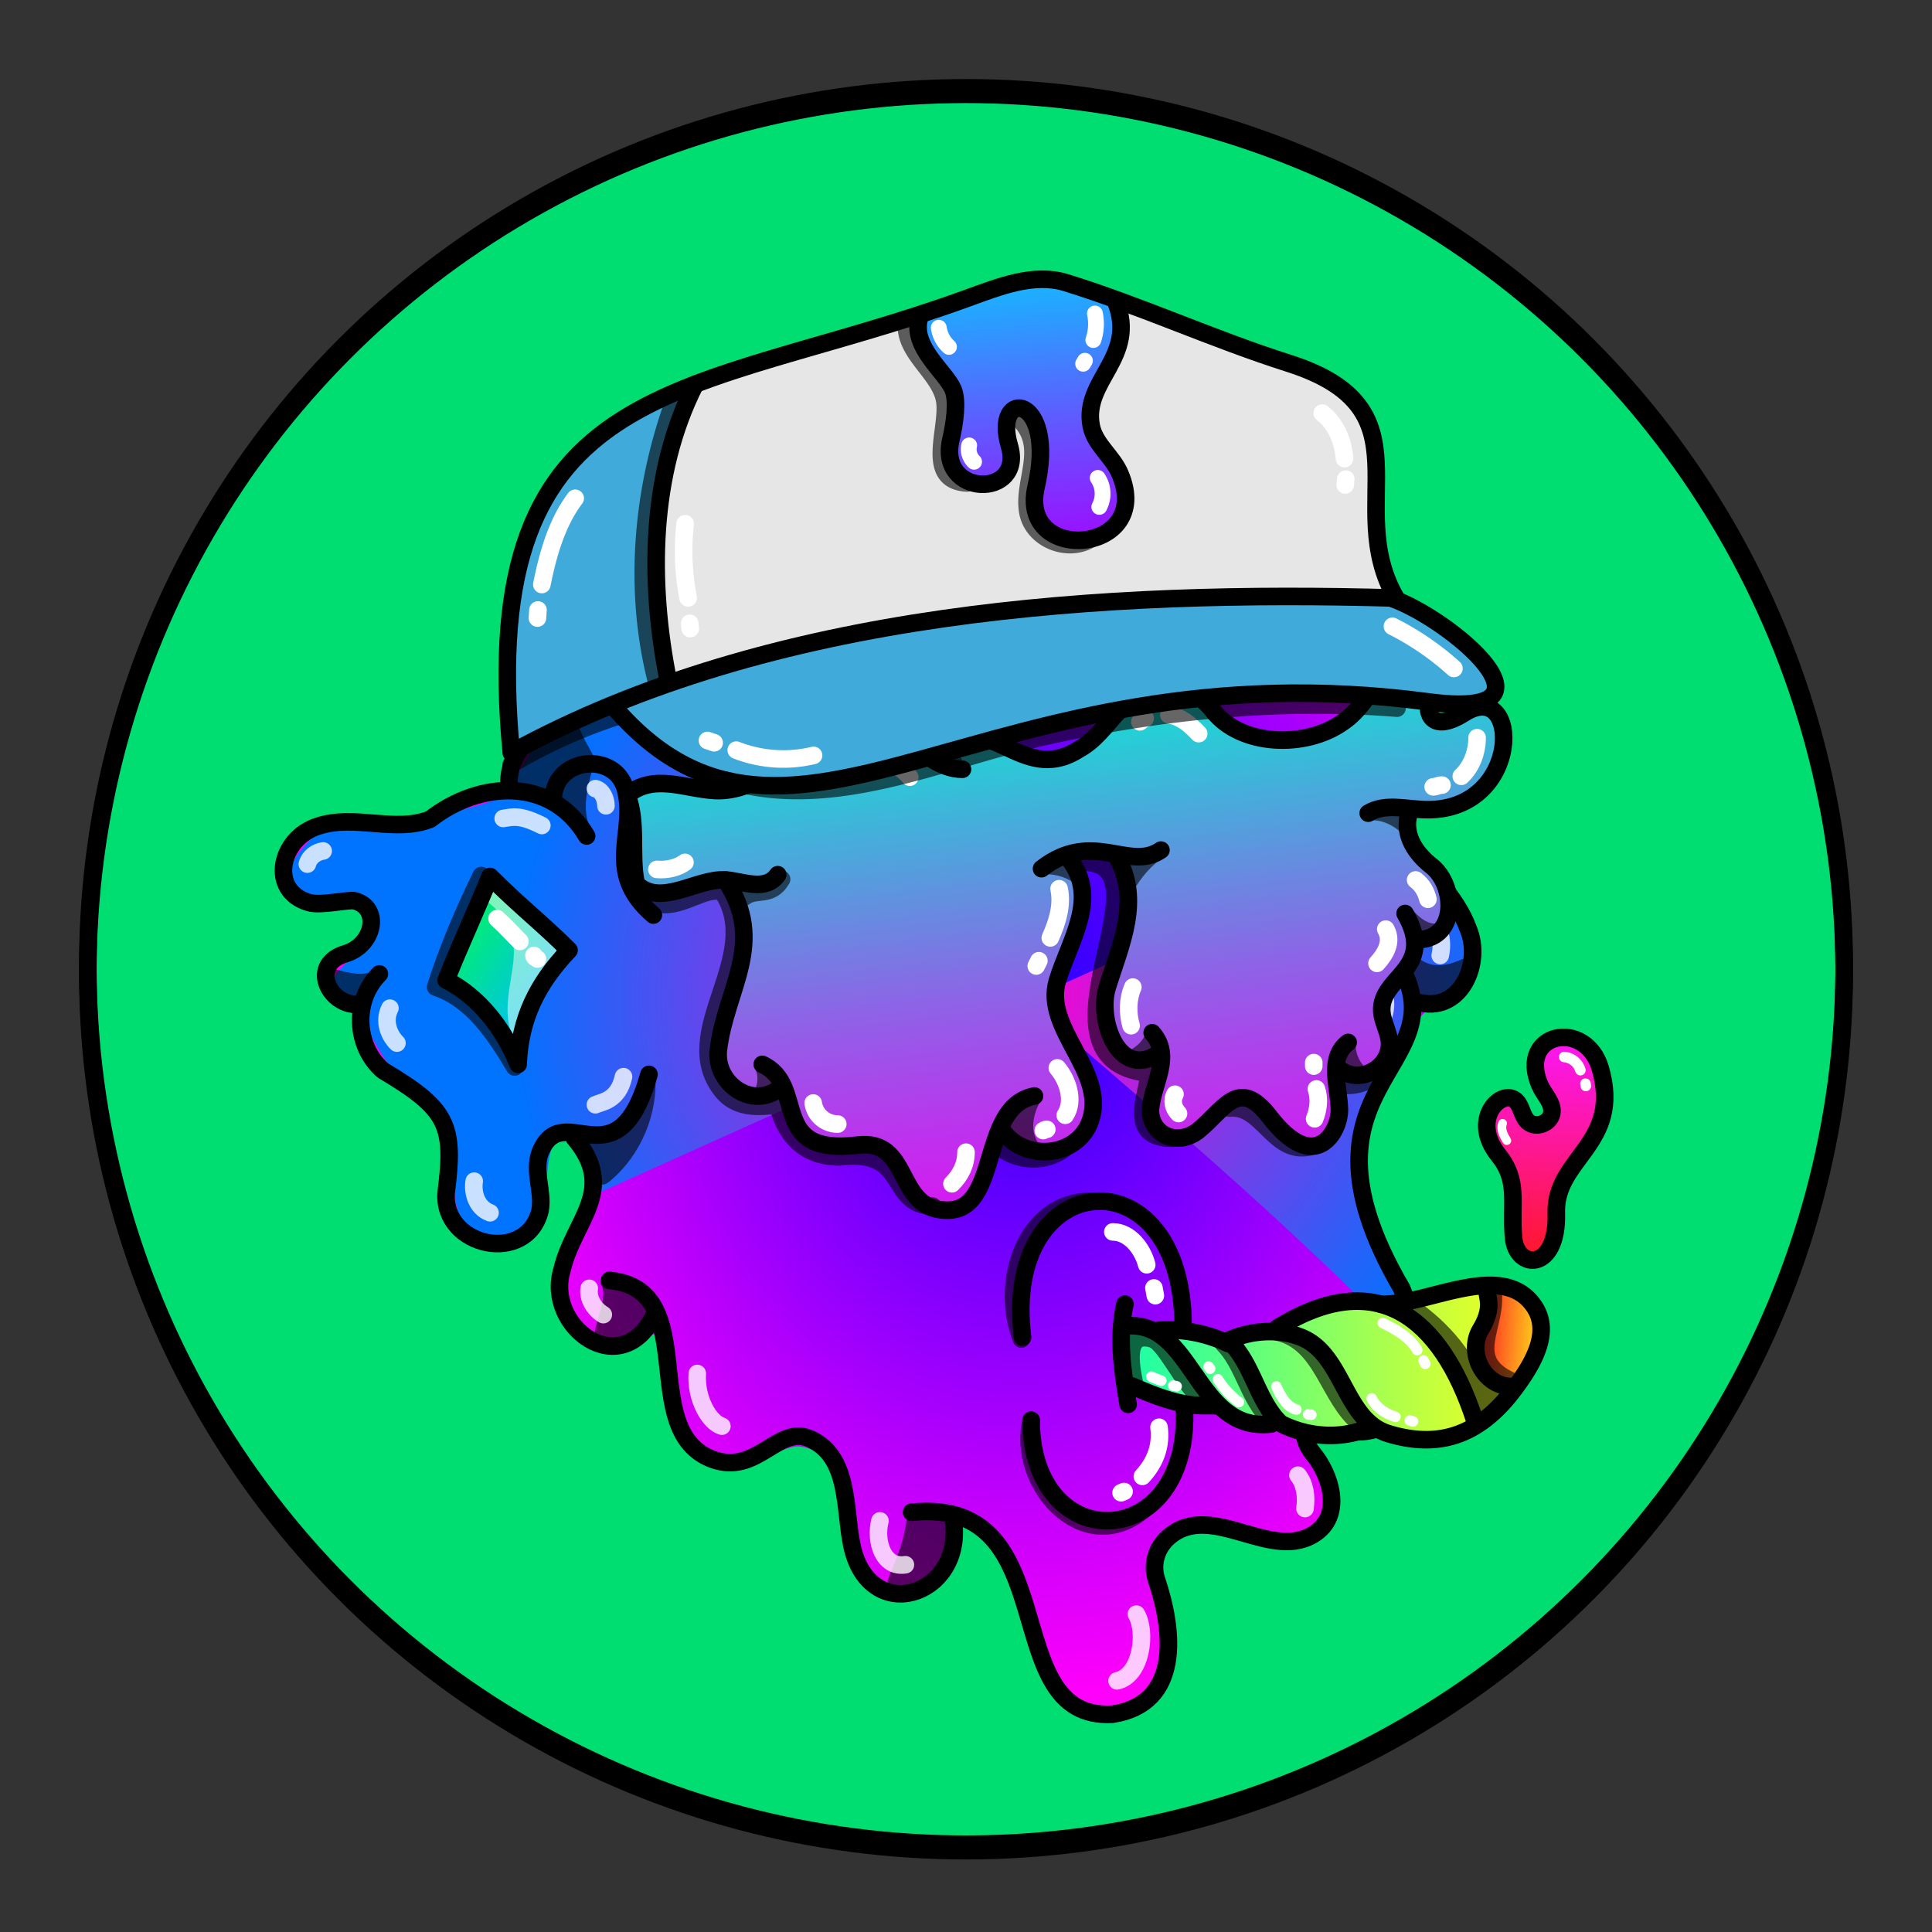 <svg version="1.1" id="Layer_1" xmlns="http://www.w3.org/2000/svg" x="0" y="0" viewBox="0 0 1100 1100" style="enable-background:new 0 0 1100 1100" xml:space="preserve" xmlns:xlink="http://www.w3.org/1999/xlink"><rect x="0" y="0" width="1100" height="1100" fill="#333333" stroke="none"/><style type="text/css">.st300{fill:#00DE72;stroke:#000000;stroke-width:10;stroke-linecap:round;stroke-linejoin:round;stroke-miterlimit:10;}</style><circle class="st300" cx="550" cy="553.7" r="500"/><radialGradient id="a7" cx="580.189" cy="564.136" r="327.345" gradientTransform="matrix(1 0 0 1.234 0 -131.758)" gradientUnits="userSpaceOnUse"><stop offset="0" style="stop-color:#20f"/><stop offset="1" style="stop-color:#ff00fb"/></radialGradient><path style="fill:url(#a7)" d="M534 210.7c-68 59.6-71 20-121 36.5-19.6 10.9-14 30-9.7 39.6 11 23-51 9-69 40.3-10 18 .1 42-7.5 61.8-9 19.6-34 35-37 52.2-43 48-154 7-119 70.4 6 11 33-6 39 9.1 7 17.5-39 29-21 46.7 18 5 21 39.9 57 63.2 14 20 3 51 19 69.1 35.8 38 46-25 41-34.3 4-39 44-11 22 38.7-23 52 11 74 36.5 56.6 24-9 13 39 23 50.9 19.5 37 55 12 67 12 18 1 28 22 29.8 40.3 6.5 63 54 46 59 8 15.5-34 45 49 47 59.9 11 73 69 42 71 17.9 3-54-3-60.1 2-68.3 18.5-31 71 13 90.8-15.5 14-19.7-31-63.5 8-55.4 94 19 19-101 14-120.4-9-35.5 14-106 47-121.7 18-9 17-35.5 7-52.8-9.5-17-25-30.6-31-48.9-13.5-54 22-102-36-133.3-5-3-7-9.5-4-14.4 17-26 1-66-32-71.4-22-3-44 9-66.5 6.3C618 249 581 179.7 534 210.7z"/><radialGradient id="b3" cx="576.431" cy="567.501" r="286.75" gradientUnits="userSpaceOnUse"><stop offset="0" style="stop-color:#ff00d0"/><stop offset="1" style="stop-color:#0073ff"/></radialGradient><path style="fill:url(#b3)" d="m339.9 679.6 457.5-205.8c84 96 24 91 9.9 104.2-70.1 128 5 134 1 195.7-149-156-336-279-473-446.5 0 83-16 63-47 126.1-56 20-102 17-102 16.7s-64 47 26 46.7c13 27.5-51 37-7 58.3 15 45 48 56 51 73.8 4 23-4 55.8 28 61.7 36 7 20.6-50.1 33-62.2 16.7-11.3 22.8 17.7 22.6 31.3z"/><style>.st40{fill:none;stroke:#000;stroke-width:10;stroke-linecap:round;stroke-linejoin:round;stroke-miterlimit:10}.st98{opacity:.6;enable-background:new}</style><g id="Outline"><path class="st98" d="M793 537c-1 .7-1 2-.5 3 5 10 11 35 25 30 8-2 21-13 18-22.4-.5-1-2-2-3-1.5-26 12-28-11-39-9.4v.3zm-34 274.5c6 5 26 8 25-3-6-7-20.6-12-21.5-26C750 772 744 803 759 811.5zm-219.3 52s1 .5 1 .8c9 13.5-3 36-18 40-34 6-9-6-6-44 .3-5.3 22.3 2.7 23 3.2zM342 731c5 7-4 22-4 33 8 13 29.6-5 33-14.9 2-12-17-21-28-20.2-1 .1-1 1.1-1 2.1zm31-120.2c2 23-8 47-26 61.9-13 10.9-17.5-30.6-8-27.9 6 4.2 28-18.8 34-34zm-157-59.9c-8 6-17 3-25 1-11 5 4 20 13.5 16 5-4 12-9 12-15.7-.5-.2-1.5-.2-.5-1.3zM337 473c-6-10-3-23 0-34 0-1 0-2-.6-2-9-9-23 11-19.8 20.7C318 463 338 475 337 472.8v.2z"/><path class="st98" d="M326 392c-2 29 24 45 7 44-7 2-14 1-15 11-1 11-24 0-24.5-1.3C285 433 317 404.5 326 392zm103-118c-9.9-4-16-16-18-25-4-6-9.9 1-11 6-7 54 29.5 28 29 19zm293 9c16 21 29.5 12 40 20.7 3 4 1 9.6-1 14-3 9-13 9-20 4.1-14.5-5.8-22-22.2-19-38.8z"/><path class="st40" d="M347 729c53.5 5 15 86 59 102 25 9 37-19.8 55-11.9 23 10.1 19.6 40 24 60.7 9.6 46 63 29.6 58-12.8"/><path class="st40" d="M519 861c89-9 47.5 119 114.5 115 39-6 35-47 25-76.5-3-9 0-18.5 7-24.5 24.5-21 59 15.5 84-2.5 15-11 8-33-2-45-12-15 0-32 10-43"/><path class="st40" d="M790 539c53 69.8-64 71 8 194.5 6 14 11 32 11 48.5 0 32-49 47.5-61 16"/><path class="st40" d="M721 287c2 51 64 31 74 88 6 34-11.5 71 7 103 10 18 27 31.5 34 51 8 19-4 47-27 42"/><path class="st40" d="M407 290.6c-16-8-12-29.9-2-41 17-15 40.5-10 61-6 29.8 1 49-29 75-38 50-17 81 55 133 44 23-5 48-11 69 1 25 14 33 55 10 75"/><path class="st40" d="M428 278c-16 26.5-51 17.5-76 28.5-20 10.5-28 33-23 55 10 47-43 51-39 88m25 4.5c1.5-23 35-26 41-5 7 25-13 47 16 72"/><path class="st40" d="M334 476c-20-34-61-31.5-89-9.6-20 8-43-3-64 4-22 7-28 37-5 43.5 6.5 2 23-2 26-1 15 4 11 25-5 30-21 6-10 29 6 29"/><path class="st40" d="M216 554.5c-15 15-14 41 2 55 37 22 41 31 36 69.7-2 31 46 41 53.5 10 2-10.8-4-22 0-33 13-32 44 20 62-44.5"/><path class="st40" d="M327 647.9c25 29.7-.5 47-7 75-10 32.5 34 65 53 25"/><path d="M729 262.5c9 4 16 13 18 22.5m-193-68c12.5 2 24.5 8 34 16m9 9 3 3m-163 10c-5.5-.9-12 .6-15.5 4M362 319.6c-9 2-14 10.7-16 19M339 449c4 1 6 6 6 9.8M308.5 470c-12-6-16-5-22-4M175 492c1-4 5-7 9-7.5m38 89.5c-4 8 0 16 4 19.9m44 78.6c-1 6 1 15 9 18m76-77.5c-3 14-13 14.5-16 16m4.5 119.5c-5-3-9-9-8-15M397 782c-1 14.5 7 28 14 30m90 53.9c-3 12 2 27 14.5 25M636 957c14-3 17-28 11-38m96-60.1c1-7 0-14-4-19m46-49.1c8-6.5 9-25 3-39M786 582c5-8 3-19-3-26m37-12c2-8.5-.6-18-7-24m-56-169c18 6 22 30 21 35" style="opacity:.788;fill:none;stroke:#fff;stroke-width:10;stroke-linecap:round;stroke-linejoin:round;stroke-miterlimit:10;enable-background:new"/></g><linearGradient id="a10" gradientUnits="userSpaceOnUse" x1="242.469" y1="-542.713" x2="318.469" y2="-492.713" gradientTransform="translate(0 1066)"><stop offset="0" style="stop-color:#0f4"/><stop offset=".298" style="stop-color:#00e97f"/><stop offset=".781" style="stop-color:#00c8db"/><stop offset="1" style="stop-color:#0bf"/></linearGradient><path style="fill:url(#a10)" d="M279 499.3c-8 19.6-17 39-25 59 19 9.7 33 28 41 48 1-26 10.9-46 29-65-15-15.3-28-25.3-45-42.3v.3z"/><path d="M275.5 512c36 25 1 53 19 84 14-76 63.5-25-16-93.5" style="opacity:.49;fill:#fff;enable-background:new"/><path d="M279 499c-8 19.6-17 39-25 59 19 9.7 33 28 41 48 1-26 10.9-46 29-65-15-15-28-25-45-42z" style="fill:none;stroke:#000;stroke-width:10;stroke-linecap:round;stroke-linejoin:round;stroke-miterlimit:10"/><path d="M274 498.5C264 519 255 540 248 562c21 7 34 27 45 45.5" style="opacity:.6;fill:none;stroke:#000;stroke-width:10;stroke-linecap:round;stroke-linejoin:round;stroke-miterlimit:10;enable-background:new"/><path d="M283 523c4.5 4 9 9 13 13m10 10c-.8-.6-2-1-2-2" style="fill:none;stroke:#fff;stroke-width:10;stroke-linecap:round;stroke-linejoin:round;stroke-miterlimit:10"/><defs><linearGradient id="zag" x1="638.52" y1="776.5" x2="875.8" y2="776.5" gradientUnits="userSpaceOnUse"><stop offset="0" stop-color="#17ffaa"/><stop offset="1" stop-color="#ffff17"/></linearGradient><linearGradient id="zag-2" x1="841.11" y1="758.37" x2="880.76" y2="761.1" gradientUnits="userSpaceOnUse"><stop offset="0" stop-color="#ff1726"/><stop offset="1" stop-color="#fff017"/></linearGradient><linearGradient id="zag-3" x1="882.79" y1="580.8" x2="875.4" y2="723.92" gradientUnits="userSpaceOnUse"><stop offset="0" stop-color="#fb17ff"/><stop offset=".15" stop-color="#fb17e3"/><stop offset=".47" stop-color="#fd179d"/><stop offset=".93" stop-color="#ff172d"/><stop offset="1" stop-color="#ff171b"/></linearGradient><style>.zag-3,.zag-7{fill:none}.zag-3{stroke:#000}.zag-3,.zag-7{stroke-linecap:round;stroke-linejoin:round}.zag-3{stroke-width:10px}.zag-7{stroke:#fff;stroke-width:6px}</style></defs><path d="M640.3 753.4c-8.3 43.3 13.3 40.2 47.2 47.4 23.5 8.7 69.4 20.7 93.2 11.7 67.7 40.5 151.2-100.7 43.1-76.6-23.7 8.5-48.5 1.2-72.5 8.1-36.7 21.1-70.6 19.9-111 9.4Z" style="fill:url(#zag)"/><path d="M847.7 732.2c5.3 19.7-19.2 34.8 2.5 53.1 31.1 14.3 37.8-60.9-2.5-53.1Z" style="fill:url(#zag-2)"/><path class="zag-3" d="M640.3 755c39.4-4.4 40 60.7 83.4 55.8"/><path class="zag-3" d="M659.7 757.4a80 80 0 0 1 39.7 7.6m-54.7 24.2c12.8 5.5 26 10.9 39.9 11.1 2.8.1 5.6-.1 8.4.1m86.6 12.3c-15.6 7-35.1 5.7-50.4-2.2-13.5-12.7-15.9-34.4-29.8-47.3 12.3-5.7 28.2-6.9 40.9-2 24.9 9.5 24.7 47.4 50.3 55.1 29.8 9 52.4.1 71.5-25.4 9.8-13.2 21.7-31.8 11.4-47.1-17.9-26.6-60.7-.5-87-1.2"/><path class="zag-3" d="M848.1 732c-4.7 3.6 4.6 9.1-5.1 25-7.7 12.6 1.3 31.9 16.9 32.4"/><path d="M861.7 704.3c1.5 19.1 25.4 19.7 24.4-13.6-1-31.4 37.5-39.2 25.1-82.2-8.2-28.8-47.4-20.7-34.5 9.3 2.4 5.5 7.9 10.3 6.8 16.2s-9.8 9-14.2 4c-3.1-3.5-3.2-9.5-7.2-12-8.4-5.3-24.8 11.9-9 31.6 11.9 14.8 7 26.6 8.6 46.7Z" style="fill:url(#zag-3);stroke-width:10px;stroke-linecap:round;stroke-linejoin:round;stroke:#000"/><path class="zag-3" d="M640.5 742.5c-4.3 18.7-1.4 38.2 1.8 57.1"/><path class="zag-3" d="M582.2 761.4C570 663.5 673.6 655 673.6 755m.7 45.8c4.6 84.1-87.2 86.6-87.2 7.8m140.2-52.5c56.6-35.3 93.1-6 112.2 52.1"/><path d="M581.5 762.4c-13-32.9 2.9-79.3 40.4-78.4M646 787.9c-2.3-10.5-6-30.5 10.2-25.5 7.1 2.2 17 24.6 27.3 33.6m13-31c11.1 11.4 13.9 28.7 24.3 40.6m6.5-47.2c26.2 5.8 28.8 38.2 47.3 52.4m29.7-66c16.6 11.6 32.5 29.3 37.6 49 3.4 13.6 16.1-1.1 4.1-1.7m3.9-57.7c3.4 20.5-17 39.5 10.8 52m-273.6 22.2c-8.6 36.3 29.6 78.8 63.3 51.6" style="opacity:.6;stroke-width:10px;stroke-linecap:round;stroke-linejoin:round;stroke:#000;fill:none"/><path d="M633.6 701.4c9.5 0 16.9 9.5 19.3 18.7m4.1 13.2.8 4.4m2.1 74.9c1.3 9.8-1.5 19.3-9.5 28m-10.4 8.6-1.7.7" style="stroke:#fff;stroke-width:10px;stroke-linecap:round;stroke-linejoin:round;fill:none"/><path class="zag-7" d="M655.5 783.8c1.9.9 3.8 1.6 5.7 2.3m6.8 2.8 1.9.4m23.5-4a48.2 48.2 0 0 0 12 13m21.3-8.9c2.6 5.9 6.2 11.9 11.4 13.1m49.2-49.2c7.6 3.7 15.4 8.1 19.6 15.4m3.6 5.9 1 1.9M781 796.2c2.5 5.3 7.9 8.7 13.5 10.5m8.2 2.1 1.8.5m86.1-207.5a10.6 10.6 0 0 1 9.2 7.5m2.9 7.7.2 1.3"/><path d="M855.5 639.6c-1.3 3.3.6 6.9 2.4 9.8" style="stroke-width:5px;stroke:#fff;stroke-linecap:round;stroke-linejoin:round;fill:none"/><path class="zag-7" d="m744.8 805.3 1.8.2m-58.5-27.4.9 1.2"/><style>.st40{fill:none;stroke:#000;stroke-width:10;stroke-linecap:round;stroke-linejoin:round;stroke-miterlimit:10}</style><g id="glasses"><linearGradient id="SVGID_00000178916075595908665650000004557367053833667231_" gradientUnits="userSpaceOnUse" x1="598.405" y1="1033.928" x2="641.405" y2="678.931" gradientTransform="matrix(1 0 0 -1 0 1410)"><stop offset="0" style="stop-color:#00f5d0"/><stop offset=".232" style="stop-color:#42b1da"/><stop offset=".508" style="stop-color:#8b66e6"/><stop offset=".738" style="stop-color:#c02fee"/><stop offset=".908" style="stop-color:#e10df3"/><stop offset="1" style="stop-color:#ed00f5"/></linearGradient><path style="fill:url(#SVGID_00000178916075595908665650000004557367053833667231_)" d="M360 453c2 11 0 51 7 55.1 14 4 47-17 49.9 2 3 11 7 22 6 33-2 22-21 43-13 65 9 25 35.8 11 38 17.3 11 32 20 25 48 27 19 5.5 23 38 45 35 26-3 15-55 34-38.5 15 13 41 3 44.5-16.4 4-23-18.5-42.5-19-66 2-28 23-48 8-79 8 .5 17 0 25-1 13 24 8 46.5-2 69.9-17 39.8 15 52.5 29 45-2 14-11 36 2 47 10.5 5 23-4 29-12 11-22 29.5-2 39 10.3 12 12 28 6 29-11 .6-7.5-2-16 2-23 6-5 18 6 27-10.8 6-30-9-21 14-54.7 8-12 34-27 17-51-7-9.6-20.5-18-17-31 16 3 34-8.5 44-19.9 6-9.5 9-23 6-33.5-5-12-17-10.9-24.5-2-10 9.9-20.9-1-12.5-12 8-11 39-18 7-31-52.5-6.5-53 102-140.5 31.8-46-29-49 40.6-93 34-32.5-5-17-24-60.8-4-59-42-66 22.5-124 20.3-14-.5-32-7-44 3.8v.3z"/><path d="M363.5 508c17 18 36-5 48 0 24 37-27 79.5-.5 112.9 11 14 29.9 7 32 8.8 4.5 18 16 29 35 29 40-5 27 27.5 53 28m37-34.7c10 9.5 27 10.5 38 2m9-163.1c56-2-32.5 112 38 120 5 4-17 39.7 17.5 37m29.5-17c19-2 25 27 46 22m38-41.9c-4 5-11 7-17 7M445 500.6c-6 10.5-14.5 5-21 10" style="opacity:.6;enable-background:new;fill:none;stroke:#000;stroke-width:10;stroke-linecap:round;stroke-linejoin:round;stroke-miterlimit:10"/><path d="M495 429.5c9 2 17 6 23 13m-38.2-11.6c-1 0-2 .8-3.5 1.5M374 495c6 .5 12-1 16-4m213 15c2 9.5-1 19-5 28m-6.5 13-1.5 3m12 58c6 7 9.9 19 4.5 27m-10.5 8c-1 0-1.5.5-2 .7M550 656c0 7-3 13-8 18m-79-46c1 7 7 12 14 12m168-78c-3 7-3 15-1 22m25 39c-2 3.5-1 8 2 11m78.5-14c2 6 1 12-1 17m-.5-30v-2m41-76c4 7 0 14-5 19.5m22-47.5c4 3 6 7 7 11m28-92c0 8-3 16.5-9 22m-11 5c-2 0-3 .9-5 1m-150.5-41c7 1 12 5.5 17 10.7M652 409c-1 .5-2 1-3 2" style="fill:none;stroke:#fff;stroke-width:10;stroke-linecap:round;stroke-linejoin:round;stroke-miterlimit:10"/><path d="M429 607c3 4 3 10 0 15 4-1 12-3 13-8m151 11.9c-5 8-7.5 19.8 0 27-6 0-27.5-5-16-23M592 498c7-1 14.5 1 20 5-2-5-4-11-9-14m61-2c-8 5-15 13-19 21-1 0-6-12-4-18m12 96c-1 6-6.5 11-12 13 6 1 14 2 19-2m112-5c-1 7 2 14 8 18-6 2-13.5-.5-17-6m40-87.5c4 5 10 11 17 9-3.5 3-9 6-14 4.5m-28-62.5c8-2 17 3 22 8.9.5-5-.9-12-4-16h-1m-244-23.9c-5-3-6-11.5-3-16.5-6 3-13 7-13 14" style="opacity:.6;enable-background:new"/><path class="st40" d="M362 503c14 14 34.5-3 50.9-2 9.6.5 23 7 29.9-3"/><path class="st40" d="M413 501c24 36 0 62-4 97-2 19 19.5 34 35 21.5"/><path class="st40" d="M434 606c26 12 3 52 54 46 31-4 21.5 36 50 37 32 2 19-59 51-65"/><path class="st40" d="M570 642.5c12 19.5 44 17 51-5 9-27.5-27-52-19-79 7-23 24-47 7-69m27-1.5c14 25 2 49.7-5.5 74-5.8 18 6 53 29 38"/><path class="st40" d="M656 588c12 13.5 0 29-1 44 0 14 15 21 27 11.9 15-12 23-31 40.6-8.4 26 34 40 9 40-3.5s-7-29.6 5-38.5"/><path class="st40" d="M763 609c12 9 30-2 28-16.9-.8-5-3-9-4-14-4-22 32-25 13-58"/><path class="st40" d="M808 535c22-1 21-31 7-42-9-7-16-17.5-13-29m-141 20c-18 12.5-39-12-68 10.6M779 463c9.8-6 22-2 34-2 54 0 53-75.5 20.7-55-19 12-22-1-19.7-6.8 4-9 17-9 23-16 5-13-10.9-18-21-17-29 3-32 32-51.5 45-21 15-58 14-74-6.7-7-9-17-14-29-13-23 1.5-29.5 25.5-47 35-34 22-52-27-81.5 3"/><path class="st40" d="M548 438c-13 0-23-10-33-16.9-39-27-69 31-108 29-17-.9-35-10-50 2.7 6 15 2 34 5 49"/></g><defs><linearGradient id="zbe" x1="591.4" y1="318.14" x2="576.03" y2="139.55" gradientUnits="userSpaceOnUse"><stop offset="0" stop-color="#a305ff"/><stop offset=".45" stop-color="#5d5dff"/><stop offset="1" stop-color="#05cdff"/></linearGradient><style>.zbe-4,.zbe-6{fill:none;stroke-linecap:round;stroke-linejoin:round}.zbe-4{stroke:#000;stroke-width:10px}.zbe-6{stroke:#fff;stroke-width:9px}</style></defs><path d="M794.8 340.5c-165.4-4.7-274-.5-414.2 50.6C364.2 171.9 387 229.4 551 169.7c18-6.5 37.5-14.4 55.8-8.8 42.7 13.2 84 32.3 126.8 45.9 82.3 26.1 30.2 80 61.2 133.7Z" style="fill:#e6e6e6"/><path d="M290.5 426.5c28.7-15.5 59.1-29.8 90.6-38.6-10-54.3-11.3-116.1 11.8-166.4-92.2 22.4-113.8 122.1-102.4 205Zm59.1-23.9c101.4 117.2 209.8-36.7 463.5-3 82.3 10.9 11.9-47.9-24.5-60.1-147.3-2.1-303 2.1-439 63.1Z" style="fill:#40aadb"/><path d="M523.4 181.3c-4.5 16.3 14.7 30.1 19.2 40.3 2.8 6.6 1 19.3-1.2 28.7-7.7 32.9 42.2 33.7 33.3 3.5-9.8-33.2 27.4-29.7 15.2 23.5-10.2 44.4 67.4 38.5 47.8-7.5-4.2-10-14.3-16.6-16.4-27.3-5-26.1 26.6-38.9 12.5-71.3-41.2-23.7-70.1-7.8-110.4 10.1Z" style="fill:url(#zbe)"/><path class="zbe-4" d="M794.8 340.5c-165.4-4.7-355.2 6.8-503.7 88.1-20.7-217.7 102-201.4 259.9-258.9 18-6.5 37.5-14.4 55.8-8.8 42.7 13.2 84 32.3 126.8 45.9 82.3 26.1 30.2 80 61.2 133.7Z"/><path class="zbe-4" d="M395.9 218.7c-26.1 51.2-26.5 113-15.5 168.4m-30.8 15.5c101.4 117.2 209.8-36.7 463.5-3 82.3 10.9 11.9-47.9-21.4-59.2"/><path d="M352.4 407.6a297.6 297.6 0 0 0-61.4 27.7m122.1 8.9c60.8 18.6 122.5-11.6 181.6-24.8 65.8-14.7 133.5-21.5 200.7-16.2M384.6 226.1c-18.9 50.9-24.3 108.4-11 161m142.5-202.5c-.9 17.3 20.5 28.7 22 45s-11.4 44.1 12.5 45.4m27.8-38.1c19.1 16.3 3.6 36.1 6.8 54.5 2.7 15.5 22.3 23.6 35.8 15.5" style="opacity:.6;stroke-width:10px;stroke:#000;fill:none;stroke-linecap:round;stroke-linejoin:round"/><path class="zbe-6" d="M623.4 178.5a28.7 28.7 0 0 1-.9 15.1m-4.8 11.8-1 1.7m8.3 65a16 16 0 0 1 .9 16.5m-91.4-102a18.3 18.3 0 0 0 5.8 10.9"/><path d="M792.8 356.6a158.7 158.7 0 0 1 35 24m-364.6 49.5a73.6 73.6 0 0 1-44-3m-12.6-4.2-3.8-1.3m350-186.4c8 6.2 11.9 16 12.7 25.9m.7 11.7-.3 3.3m-375.8 22.1a139.1 139.1 0 0 0 1.7 42.2m.9 14.5.3 3m-65.5-74.2c-10.5 13.9-15.6 32.1-19 49.1m-2.2 14.5-.3 4.6" style="stroke:#fff;stroke-width:10px;fill:none;stroke-linecap:round;stroke-linejoin:round"/><path class="zbe-4" d="M523.4 181.3c-4.5 16.3 14.7 30.1 19.2 40.3 2.8 6.6 1 19.3-1.2 28.7-7.7 32.9 42.2 33.7 33.3 3.5-9.8-33.2 27.4-29.7 15.2 23.5-10.2 44.4 67.4 38.5 47.8-7.5-4.2-10-14.3-16.6-16.4-27.3-5-26.1 26.6-38.9 14-70.7"/><path class="zbe-6" d="M551.8 253.6a9.8 9.8 0 0 0 2.8 9.3"/><circle cx="550" cy="550" r="500" style="fill:none;stroke:#000;stroke-width:10;stroke-linecap:round;stroke-linejoin:round;stroke-miterlimit:10"/></svg>